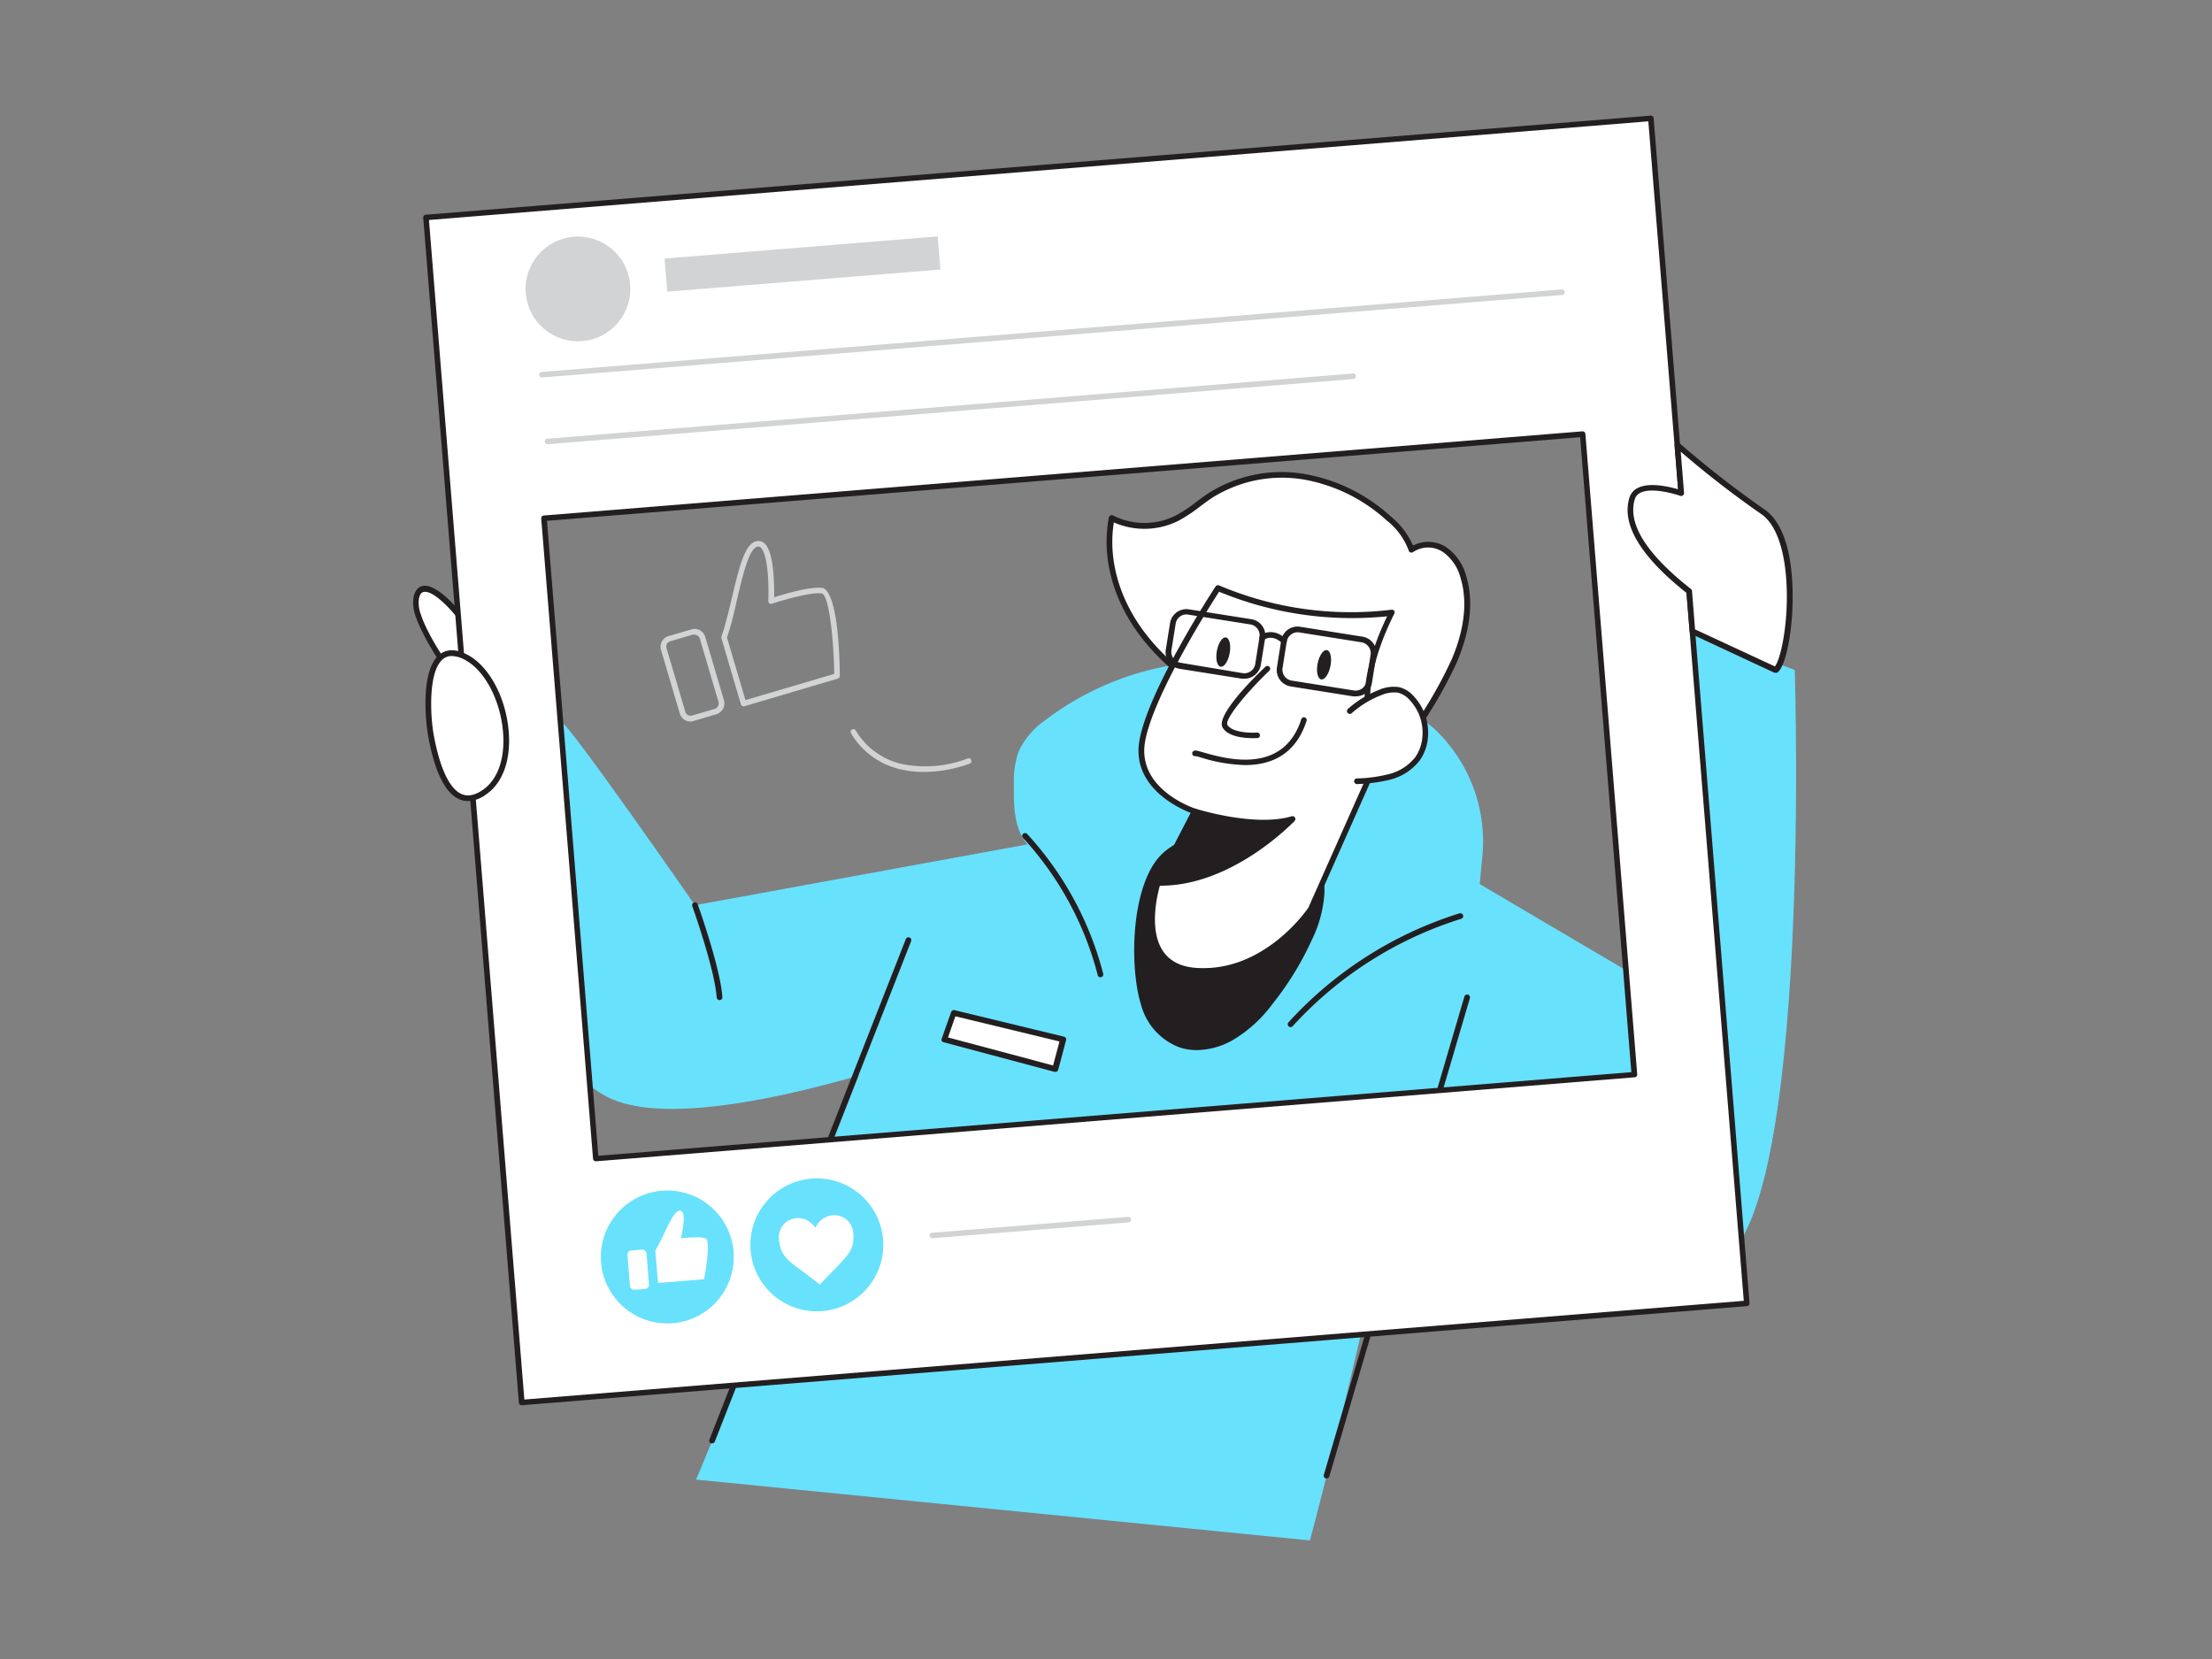 <svg xmlns="http://www.w3.org/2000/svg" viewBox="0 0 400 300" data-imageid="social-media-flatline-c7bad" imageName="Social Media" class="illustrations_image" style="width: 100%; height: 100%;"><rect x="0" y="0" width="400" height="300" fill="#808080" stroke="none"/><g id="_224_social_media_flatline" data-name="#224_social_media_flatline"><path d="M75.28,108a6.4,6.4,0,0,0,.36,3.37C77.11,116.05,88.06,134,87.78,120,87.7,115.85,76.77,101.84,75.28,108Z" fill="#fff"/><path d="M86,125.75c-3.68,0-9.85-11.14-10.82-14.25a6.91,6.91,0,0,1-.37-3.65h0c.45-1.83,1.63-2,2.31-1.91,3.76.41,11.13,10.32,11.21,14.06s-.6,5.49-2.06,5.73ZM75.78,108.09a5.81,5.81,0,0,0,.36,3.1c1.23,4,7.51,13.9,9.94,13.52.38-.06,1.27-.65,1.19-4.69-.07-3.15-7.13-12.71-10.29-13-.42,0-.93,0-1.2,1.12Z" fill="#231f20"/><path d="M197.47,150.56l-71.8,13.13s-23.27-33.53-24-32.9c-7.13,6-16.32,13.45-16.32,13.45s6.79,45.12,24.48,54.13,72.88-13.15,72.88-13.15Z" fill="#68e1fd" class="target-color"/><path d="M256.25,153.19,294,175.44l12-61.29,18.55,7s3.57,110.31-16.7,107.66S239,197.18,239,197.18Z" fill="#68e1fd" class="target-color"/><path d="M197.47,150.56s-24.5-1.29-42,43.44-29.59,73.56-29.59,73.56l111,11s13.39-50,19.18-87.11c2.93-18.8,3.92-34.29.22-38.3C245.25,141.25,197.47,150.56,197.47,150.56Z" fill="#68e1fd" class="target-color"/><path d="M239.89,267.34l-.15,0a.52.52,0,0,1-.35-.64l25.42-86.49a.52.52,0,0,1,.64-.35.51.51,0,0,1,.35.64L240.38,267A.51.51,0,0,1,239.89,267.34Z" fill="#231f20"/><path d="M128.76,261a.39.39,0,0,1-.18,0,.52.52,0,0,1-.3-.67l35.52-90.51a.5.5,0,0,1,.67-.29.51.51,0,0,1,.29.66l-35.51,90.52A.53.53,0,0,1,128.76,261Z" fill="#231f20"/><path d="M183.34,143.8c0-.61,0-1.2,0-1.77a16.88,16.88,0,0,1,.87-6.17,14.38,14.38,0,0,1,4.82-5.64,52.3,52.3,0,0,1,28.27-10.55,67.41,67.41,0,0,1,29.94,5,40.48,40.48,0,0,1,12,7A28,28,0,0,1,268,155.44c-.35,3-.49,7.87-1.71,10.66-2.14,4.86-8.46,4.69-12.73,6s-7.62,4.36-11.58,6.32c-3.57,1.78-8.41,1.38-12.34,1.68-9.6.74-20.08.39-28-5.08-5.41-3.73-6.35-10.68-9.38-16.05-1.72-3-4-3.89-6.23-6.07S183.35,147,183.34,143.8Z" fill="#68e1fd" class="target-color"/><path d="M206.86,181.65a10.87,10.87,0,0,0,6.62,7.27,11.88,11.88,0,0,0,9.27-1.3,24.83,24.83,0,0,0,7-6.44,54.17,54.17,0,0,0,6.92-11.28,21.67,21.67,0,0,0,2.28-8.24,9.62,9.62,0,0,0-3-7.64c-5.66-4.88-20.9-4.78-26.13,1.48C204.92,161.38,204.8,175.13,206.86,181.65Z" fill="#231f20"/><path d="M216.44,189.89a10.08,10.08,0,0,1-3.12-.48,11.34,11.34,0,0,1-6.95-7.6h0c-2.1-6.63-1.94-20.64,3.07-26.65,2.31-2.75,6.68-4.58,12-5,6-.49,11.83.88,14.86,3.49a10.1,10.1,0,0,1,3.19,8,22.65,22.65,0,0,1-2.33,8.45,55,55,0,0,1-7,11.38,24.57,24.57,0,0,1-7.18,6.57A13.53,13.53,0,0,1,216.44,189.89Zm-9.09-8.39a10.36,10.36,0,0,0,6.29,6.93,11.38,11.38,0,0,0,8.85-1.26,23.67,23.67,0,0,0,6.89-6.31,54.22,54.22,0,0,0,6.85-11.17,21.43,21.43,0,0,0,2.24-8.05,9.07,9.07,0,0,0-2.84-7.23c-2.83-2.44-8.36-3.71-14.09-3.24-5.06.42-9.18,2.11-11.3,4.66-4.8,5.74-4.92,19.25-2.89,25.67Z" fill="#231f20"/><path d="M255.1,133.3c2.71-4.56,5.77-9,7.86-13.8s3.14-10.27,1.65-15.16a8.75,8.75,0,0,0-3.4-5,5.38,5.38,0,0,0-6,.06,12.81,12.81,0,0,0-4.12-5.7,30.71,30.71,0,0,0-15.21-7.5,24.25,24.25,0,0,0-17,3.31c-2.06,1.34-3.9,3-6.08,4.14a13,13,0,0,1-11.84,0c-1.46,7.56,1.15,15.32,5.78,21.29s11.12,10.32,17.93,13.83a35.08,35.08,0,0,0,11.43,4,16.36,16.36,0,0,0,11.88-2.69" fill="#fff"/><path d="M255.1,133.81a.48.48,0,0,1-.26-.07.51.51,0,0,1-.18-.71c.71-1.19,1.44-2.38,2.18-3.56a79.44,79.44,0,0,0,5.64-10.17c1.65-3.81,3.26-9.48,1.63-14.81a8.29,8.29,0,0,0-3.18-4.67,4.85,4.85,0,0,0-5.38,0,.54.54,0,0,1-.48.08.51.51,0,0,1-.33-.34,12.38,12.38,0,0,0-4-5.46,30,30,0,0,0-14.94-7.38A23.72,23.72,0,0,0,219.23,90c-.78.51-1.54,1.08-2.28,1.63a26.7,26.7,0,0,1-3.85,2.54,13.74,13.74,0,0,1-11.68.3c-1.08,6.71,1,14,5.8,20.2,4,5.16,9.64,9.51,17.75,13.69a34.72,34.72,0,0,0,11.27,4,15.84,15.84,0,0,0,11.5-2.59.52.52,0,0,1,.62.83,16.9,16.9,0,0,1-12.25,2.78,35.88,35.88,0,0,1-11.61-4.1c-8.25-4.25-14-8.7-18.09-14-5.13-6.6-7.28-14.52-5.89-21.7a.52.52,0,0,1,.29-.37.5.5,0,0,1,.46,0,12.56,12.56,0,0,0,11.36,0,25.23,25.23,0,0,0,3.7-2.45c.75-.56,1.53-1.14,2.34-1.66A24.7,24.7,0,0,1,236,85.73a31,31,0,0,1,15.46,7.63,14.15,14.15,0,0,1,4.06,5.29,6,6,0,0,1,6,.29,9.22,9.22,0,0,1,3.62,5.25c1.72,5.63,0,11.55-1.67,15.52a80,80,0,0,1-5.71,10.3c-.74,1.18-1.47,2.36-2.18,3.55A.5.5,0,0,1,255.1,133.81Z" fill="#231f20"/><path d="M216.05,146.74l-6.7,12.9s-5.12,15.41,7.39,16S237,164.45,237,164.45l12.93-29.07s-7-6.95,1.78-24.59a61.07,61.07,0,0,1-31.46-4.43S208.19,124.77,206.56,134,216.05,146.74,216.05,146.74Z" fill="#fff"/><path d="M217.56,176.12c-.28,0-.56,0-.85,0-3.31-.14-5.74-1.31-7.23-3.47-3.33-4.82-.73-12.82-.61-13.16L215.32,147c-2.31-.9-10.74-4.8-9.27-13.11,1.63-9.23,13.27-27.08,13.77-27.84a.51.51,0,0,1,.63-.19,61,61,0,0,0,31.17,4.4.5.5,0,0,1,.5.2.51.51,0,0,1,0,.54c-4.46,8.93-4.72,15-4.16,18.5A10.48,10.48,0,0,0,250.3,135a.52.52,0,0,1,.1.58l-12.93,29.07C237.35,164.85,229.72,176.12,217.56,176.12ZM220.45,107c-1.69,2.62-11.91,18.78-13.38,27.09-1.54,8.68,9,12.12,9.14,12.15a.56.56,0,0,1,.32.3.5.5,0,0,1,0,.43l-6.7,12.9s-2.52,7.78.52,12.18c1.3,1.88,3.46,2.9,6.43,3,12.1.55,19.73-10.79,19.81-10.91l12.76-28.69c-1.2-1.44-5.94-8.56,1.49-24A62.93,62.93,0,0,1,220.45,107Z" fill="#231f20"/><path d="M229.18,120.9s-8.84,8.46-7.67,10.42,5.82,1.63,5.82,1.63" fill="#fff"/><path d="M226.51,133.48c-1.49,0-4.42-.23-5.42-1.91-1.28-2.13,5.6-9,7.74-11a.5.5,0,0,1,.71,0,.5.5,0,0,1,0,.71c-4.13,3.95-8.15,8.84-7.58,9.8.84,1.39,4.15,1.48,5.35,1.39a.51.51,0,0,1,.53.47.49.49,0,0,1-.46.53C227.25,133.46,226.94,133.48,226.51,133.48Z" fill="#231f20"/><ellipse cx="239.41" cy="120.2" rx="2.7" ry="1.18" transform="translate(75.09 331.77) rotate(-78.82)" fill="#231f20"/><ellipse cx="221.41" cy="116.93" rx="2.7" ry="1.18" transform="matrix(0.18, -0.98, 0.98, 0.18, 66.76, 313.85)" fill="#231f20"/><path d="M244.05,128.6a17.74,17.74,0,0,1,5.48-3.38,6,6,0,0,1,3.41-.47,4.75,4.75,0,0,1,2.3,1.45,9.1,9.1,0,0,1,2.42,7.41,7.65,7.65,0,0,1-1.32,3.54,9.27,9.27,0,0,1-5,3.3,26.69,26.69,0,0,1-6,.8" fill="#fff"/><path d="M245.25,141.77a.52.52,0,0,1,0-1,26.44,26.44,0,0,0,5.93-.79,8.78,8.78,0,0,0,4.77-3.09,7.38,7.38,0,0,0,1.23-3.32,8.63,8.63,0,0,0-2.28-7,4.28,4.28,0,0,0-2.05-1.3,5.64,5.64,0,0,0-3.1.45A17.39,17.39,0,0,0,244.4,129a.52.52,0,0,1-.7-.76,18.51,18.51,0,0,1,5.65-3.48,6.49,6.49,0,0,1,3.7-.49,5.08,5.08,0,0,1,2.56,1.59,9.65,9.65,0,0,1,2.57,7.83,8.31,8.31,0,0,1-1.42,3.78,9.81,9.81,0,0,1-5.32,3.5,28.4,28.4,0,0,1-6.16.82Z" fill="#231f20"/><path d="M216.05,146.74s10.65,3.42,17.67,1.35c0,0-11.3,11.89-24.37,11.55Z" fill="#231f20"/><path d="M209.92,160.16h-.58a.5.5,0,0,1-.43-.25.52.52,0,0,1,0-.5l6.69-12.9a.53.53,0,0,1,.62-.26c.1,0,10.58,3.36,17.36,1.36a.51.51,0,0,1,.59.22.53.53,0,0,1-.07.63C233.63,148.93,222.81,160.16,209.92,160.16Zm6.39-12.8-6.11,11.76C220,159,228.78,151.94,232,149,225.84,150,218.19,147.92,216.31,147.36Z" fill="#231f20"/><path d="M199,176.73a.51.51,0,0,1-.5-.41A58.17,58.17,0,0,0,185,151.52a.51.51,0,0,1,0-.73.53.53,0,0,1,.73,0A59.24,59.24,0,0,1,199.5,176.1a.51.51,0,0,1-.4.61Z" fill="#231f20"/><path d="M233.38,185.73a.48.48,0,0,1-.32-.11.51.51,0,0,1-.08-.73,70.14,70.14,0,0,1,30.94-19.73.53.53,0,0,1,.65.34.51.51,0,0,1-.34.65,69.07,69.07,0,0,0-30.45,19.39A.5.5,0,0,1,233.38,185.73Z" fill="#231f20"/><path d="M225.06,122.73a3.87,3.87,0,0,1-.48,0h0l-11.27-1.79a3,3,0,0,1-2.5-3.44l.77-4.82a3,3,0,0,1,3.43-2.49l11.27,1.78a3,3,0,0,1,2.5,3.44L228,120.2a3,3,0,0,1-2.95,2.53Zm-.32-1A2,2,0,0,0,227,120l.76-4.82a2,2,0,0,0-1.64-2.26l-11.27-1.78a1.9,1.9,0,0,0-1.46.35,1.92,1.92,0,0,0-.79,1.28l-.77,4.83a2,2,0,0,0,1.64,2.25Z" fill="#231f20"/><path d="M245.15,125.92a2.59,2.59,0,0,1-.48,0h0l-11.27-1.79a3,3,0,0,1-2.49-3.43l.76-4.82a3,3,0,0,1,1.2-2,3,3,0,0,1,2.24-.54l11.27,1.79a3,3,0,0,1,2.49,3.43l-.76,4.83a3,3,0,0,1-1.2,2A3,3,0,0,1,245.15,125.92Zm-.32-1.06a2,2,0,0,0,1.47-.35,2,2,0,0,0,.79-1.29l.76-4.82a2,2,0,0,0-1.64-2.25l-11.27-1.79a2,2,0,0,0-2.25,1.64l-.77,4.82a2,2,0,0,0,1.64,2.25Z" fill="#231f20"/><path d="M232.18,116.43a.47.47,0,0,1-.35-.14c-1.81-1.7-3.18-.64-3.24-.59a.51.51,0,0,1-.72-.08.5.5,0,0,1,.08-.72c.73-.59,2.62-1.21,4.58.64a.51.51,0,0,1-.35.89Z" fill="#231f20"/><path d="M225.14,138.35a28.94,28.94,0,0,1-7.85-1.33,9.82,9.82,0,0,0-1.1-.29.52.52,0,0,1-.52-.21.51.51,0,0,1,.14-.7c.28-.19.57-.11,1.76.23,4,1.14,14.47,4.17,17.75-6a.49.49,0,0,1,.63-.32.49.49,0,0,1,.32.62C234.21,136.75,229.5,138.35,225.14,138.35Z" fill="#231f20"/><path d="M77,39.33,94.36,253.61l221.51-17.92L298.53,21.4Zm218.53,155-187.82,15.2L98.37,93.72l187.82-15.2Z" fill="#fff"/><path d="M94.36,254.11A.54.54,0,0,1,94,254a.51.51,0,0,1-.17-.35L76.53,39.37a.5.5,0,0,1,.46-.54l221.5-17.92a.5.5,0,0,1,.54.45l17.34,214.29a.5.5,0,0,1-.46.54L94.4,254.11ZM77.57,39.78l17.25,213.3,220.51-17.85L298.07,21.94ZM107.74,210a.47.47,0,0,1-.32-.12.5.5,0,0,1-.18-.34L97.87,93.76a.5.5,0,0,1,.46-.54L286.15,78a.52.52,0,0,1,.37.12.51.51,0,0,1,.17.34l9.37,115.81a.5.5,0,0,1-.46.54L107.78,210ZM98.91,94.18,108.2,209,295,193.88,285.74,79.06Z" fill="#231f20"/><circle cx="104.51" cy="52.25" r="9.47" fill="#d1d3d4"/><path d="M98,68.26a.5.5,0,0,1,0-1L282.4,52.34a.5.5,0,1,1,.08,1L98.08,68.26Z" fill="#d1d3d4"/><path d="M99,80.33a.5.5,0,0,1,0-1L244.65,67.54a.51.51,0,0,1,.54.46.5.5,0,0,1-.46.54L99.05,80.33Z" fill="#d1d3d4"/><circle cx="120.67" cy="227.3" r="12.02" fill="#68e1fd" class="target-color"/><circle cx="147.71" cy="225.11" r="12.02" fill="#68e1fd" class="target-color"/><rect x="113.47" y="225.23" width="3.44" height="7.1" rx="0.73" transform="matrix(1, -0.08, 0.08, 1, -18.08, 10.04)" fill="#fff"/><path d="M118.5,226.17,119,232l8.32-.67s1.37-7,.24-7.41-4.44,0-4.44,0,1.24-4.84-.1-5S120.17,223.37,118.5,226.17Z" fill="#fff"/><path d="M147.45,222l.17-.31a4.05,4.05,0,0,1,1.57-1.53,3.48,3.48,0,0,1,1.65-.41,3.42,3.42,0,0,1,3.38,2.67,5.48,5.48,0,0,1,.11,1.4,5.08,5.08,0,0,1-.17,1.34,5.41,5.41,0,0,1-1,1.9,19.12,19.12,0,0,1-1.46,1.65c-.88.91-1.77,1.82-2.65,2.74-.26.27-.5.55-.76.83l0,.05-.22-.17c-1-.8-2-1.56-3-2.31-.67-.49-1.35-1-2-1.52a7,7,0,0,1-1.24-1.31,4.91,4.91,0,0,1-.78-1.73,7.6,7.6,0,0,1-.2-1.41,3.39,3.39,0,0,1,2-3.29,3.51,3.51,0,0,1,3.84.6,4,4,0,0,1,.71.76Z" fill="#fff"/><rect x="120.34" y="44.75" width="49.55" height="6.01" transform="translate(-3.38 11.86) rotate(-4.63)" fill="#d1d3d4"/><path d="M168.58,223.92a.5.5,0,0,1-.49-.46.49.49,0,0,1,.45-.54L204,220.05a.49.49,0,0,1,.53.46.5.5,0,0,1-.45.54l-35.47,2.87Z" fill="#d1d3d4"/><path d="M321.06,121.12c2.5-1.65,5.15-23.58-2.32-28.62a184.33,184.33,0,0,1-15.43-12l.7,8.7s-7.8-2.76-8.9,1,.63,9.11,10.34,16.74l.58,7.24Z" fill="#fff"/><path d="M321.06,121.64a.54.54,0,0,1-.22,0l-15-7a.53.53,0,0,1-.3-.43l-.57-7c-8.28-6.56-11.76-12.33-10.34-17.15a2.91,2.91,0,0,1,1.53-1.82c2.12-1.09,5.74-.22,7.3.24l-.65-7.94a.52.52,0,0,1,.86-.43,184,184,0,0,0,15.38,12c4.51,3.05,5.15,11.3,5.12,16,0,5.66-1.16,12.45-2.81,13.54A.57.57,0,0,1,321.06,121.64Zm-14.54-7.83,14.44,6.7c.91-1.14,2.13-6.23,2.16-12.5,0-7.55-1.66-13.05-4.67-15.08a176.21,176.21,0,0,1-14.52-11.25l.6,7.45a.53.53,0,0,1-.2.45.51.51,0,0,1-.49.08s-4.92-1.72-7.23-.54a1.91,1.91,0,0,0-1,1.2c-1.3,4.42,2.12,9.86,10.17,16.19a.5.5,0,0,1,.19.36Z" fill="#231f20"/><path d="M84.22,118.82l-.26-.13c-7.63-3.53-6.77,10.15-6.06,14.16.79,4.36,3.17,14.86,9.68,10.43C94.69,138.44,91.42,122.49,84.22,118.82Z" fill="#fff"/><path d="M84.63,144.86a3.84,3.84,0,0,1-1.53-.31c-2.6-1.09-4.52-5-5.7-11.61-.53-3-1.28-12,2.12-14.61,1.21-.94,2.78-1,4.65-.11l.28.14c4.06,2.07,7.17,8,7.57,14.32.32,5-1.2,9-4.15,11A5.76,5.76,0,0,1,84.63,144.86ZM81.7,118.63a2.42,2.42,0,0,0-1.55.52c-2.75,2.12-2.34,10.23-1.74,13.61C79.81,140.54,82,143,83.5,143.6c1.12.47,2.36.23,3.79-.75,2.64-1.8,4-5.48,3.7-10.11-.37-5.92-3.32-11.58-7-13.46h0l-.24-.12A5,5,0,0,0,81.7,118.63Z" fill="#231f20"/><path d="M130.12,180.85a.52.52,0,0,1-.52-.48c-.36-5.13-4.37-16.4-4.41-16.51a.51.51,0,0,1,.31-.66.53.53,0,0,1,.66.31c.17.47,4.1,11.51,4.47,16.79a.51.51,0,0,1-.48.55Z" fill="#231f20"/><polygon points="192.24 187.95 172.44 183.16 170.76 187.95 190.82 193.3 192.24 187.95" fill="#fff"/><path d="M190.82,193.82l-.14,0-20.06-5.35a.52.52,0,0,1-.32-.26.49.49,0,0,1,0-.41L172,183a.52.52,0,0,1,.61-.33l19.79,4.79a.49.49,0,0,1,.32.24.45.45,0,0,1,.06.39l-1.42,5.35a.56.56,0,0,1-.24.32A.59.59,0,0,1,190.82,193.82Zm-19.39-6.22,19,5.07,1.16-4.34-18.83-4.55Z" fill="#231f20"/><path d="M124.92,130.47a2,2,0,0,1-2-1.47l-3.37-11.42A2,2,0,0,1,121,115l4-1.18a2,2,0,0,1,2.54,1.38l3.37,11.42a2.05,2.05,0,0,1-1.38,2.54h0l-4,1.18A2,2,0,0,1,124.92,130.47Zm.63-15.7a1,1,0,0,0-.3,0l-4,1.18a1,1,0,0,0-.71,1.3l3.37,11.41a1,1,0,0,0,1.3.71l4-1.17a1,1,0,0,0,.62-.51,1,1,0,0,0,.09-.79l-3.37-11.42A1,1,0,0,0,125.55,114.77Zm3.8,14h0Z" fill="#d1d3d4"/><path d="M134.46,127.72a.5.5,0,0,1-.24-.06.48.48,0,0,1-.24-.3l-3.52-11.94a.44.44,0,0,1,0-.3c.73-2.13,1.33-4.68,1.92-7.14,1.33-5.59,2.38-10,4.66-10.15a1.67,1.67,0,0,1,1.28.5C140,100,140,105.85,140,108c1.78-.56,6.58-2,8.72-1.68.69.09,2.95,1.52,3.15,15.91a.49.49,0,0,1-.36.48l-16.91,5Zm-3-12.43,3.34,11.31,16.06-4.74c-.12-7-1.05-14.38-2.27-14.55-2.36-.32-8.89,1.83-9,1.86a.51.51,0,0,1-.66-.5c.1-2.21.05-8.25-1.35-9.62a.61.61,0,0,0-.5-.22c-1.55.1-2.72,5-3.76,9.38C132.79,110.64,132.19,113.15,131.46,115.29Z" fill="#d1d3d4"/><path d="M167.11,139.6a18.14,18.14,0,0,1-3.56-.34,14,14,0,0,1-9.67-6.67.5.5,0,1,1,.88-.48,13,13,0,0,0,9,6.17A21.46,21.46,0,0,0,175,137.15a.5.5,0,0,1,.33.95A25.1,25.1,0,0,1,167.11,139.6Z" fill="#d1d3d4"/></g></svg>